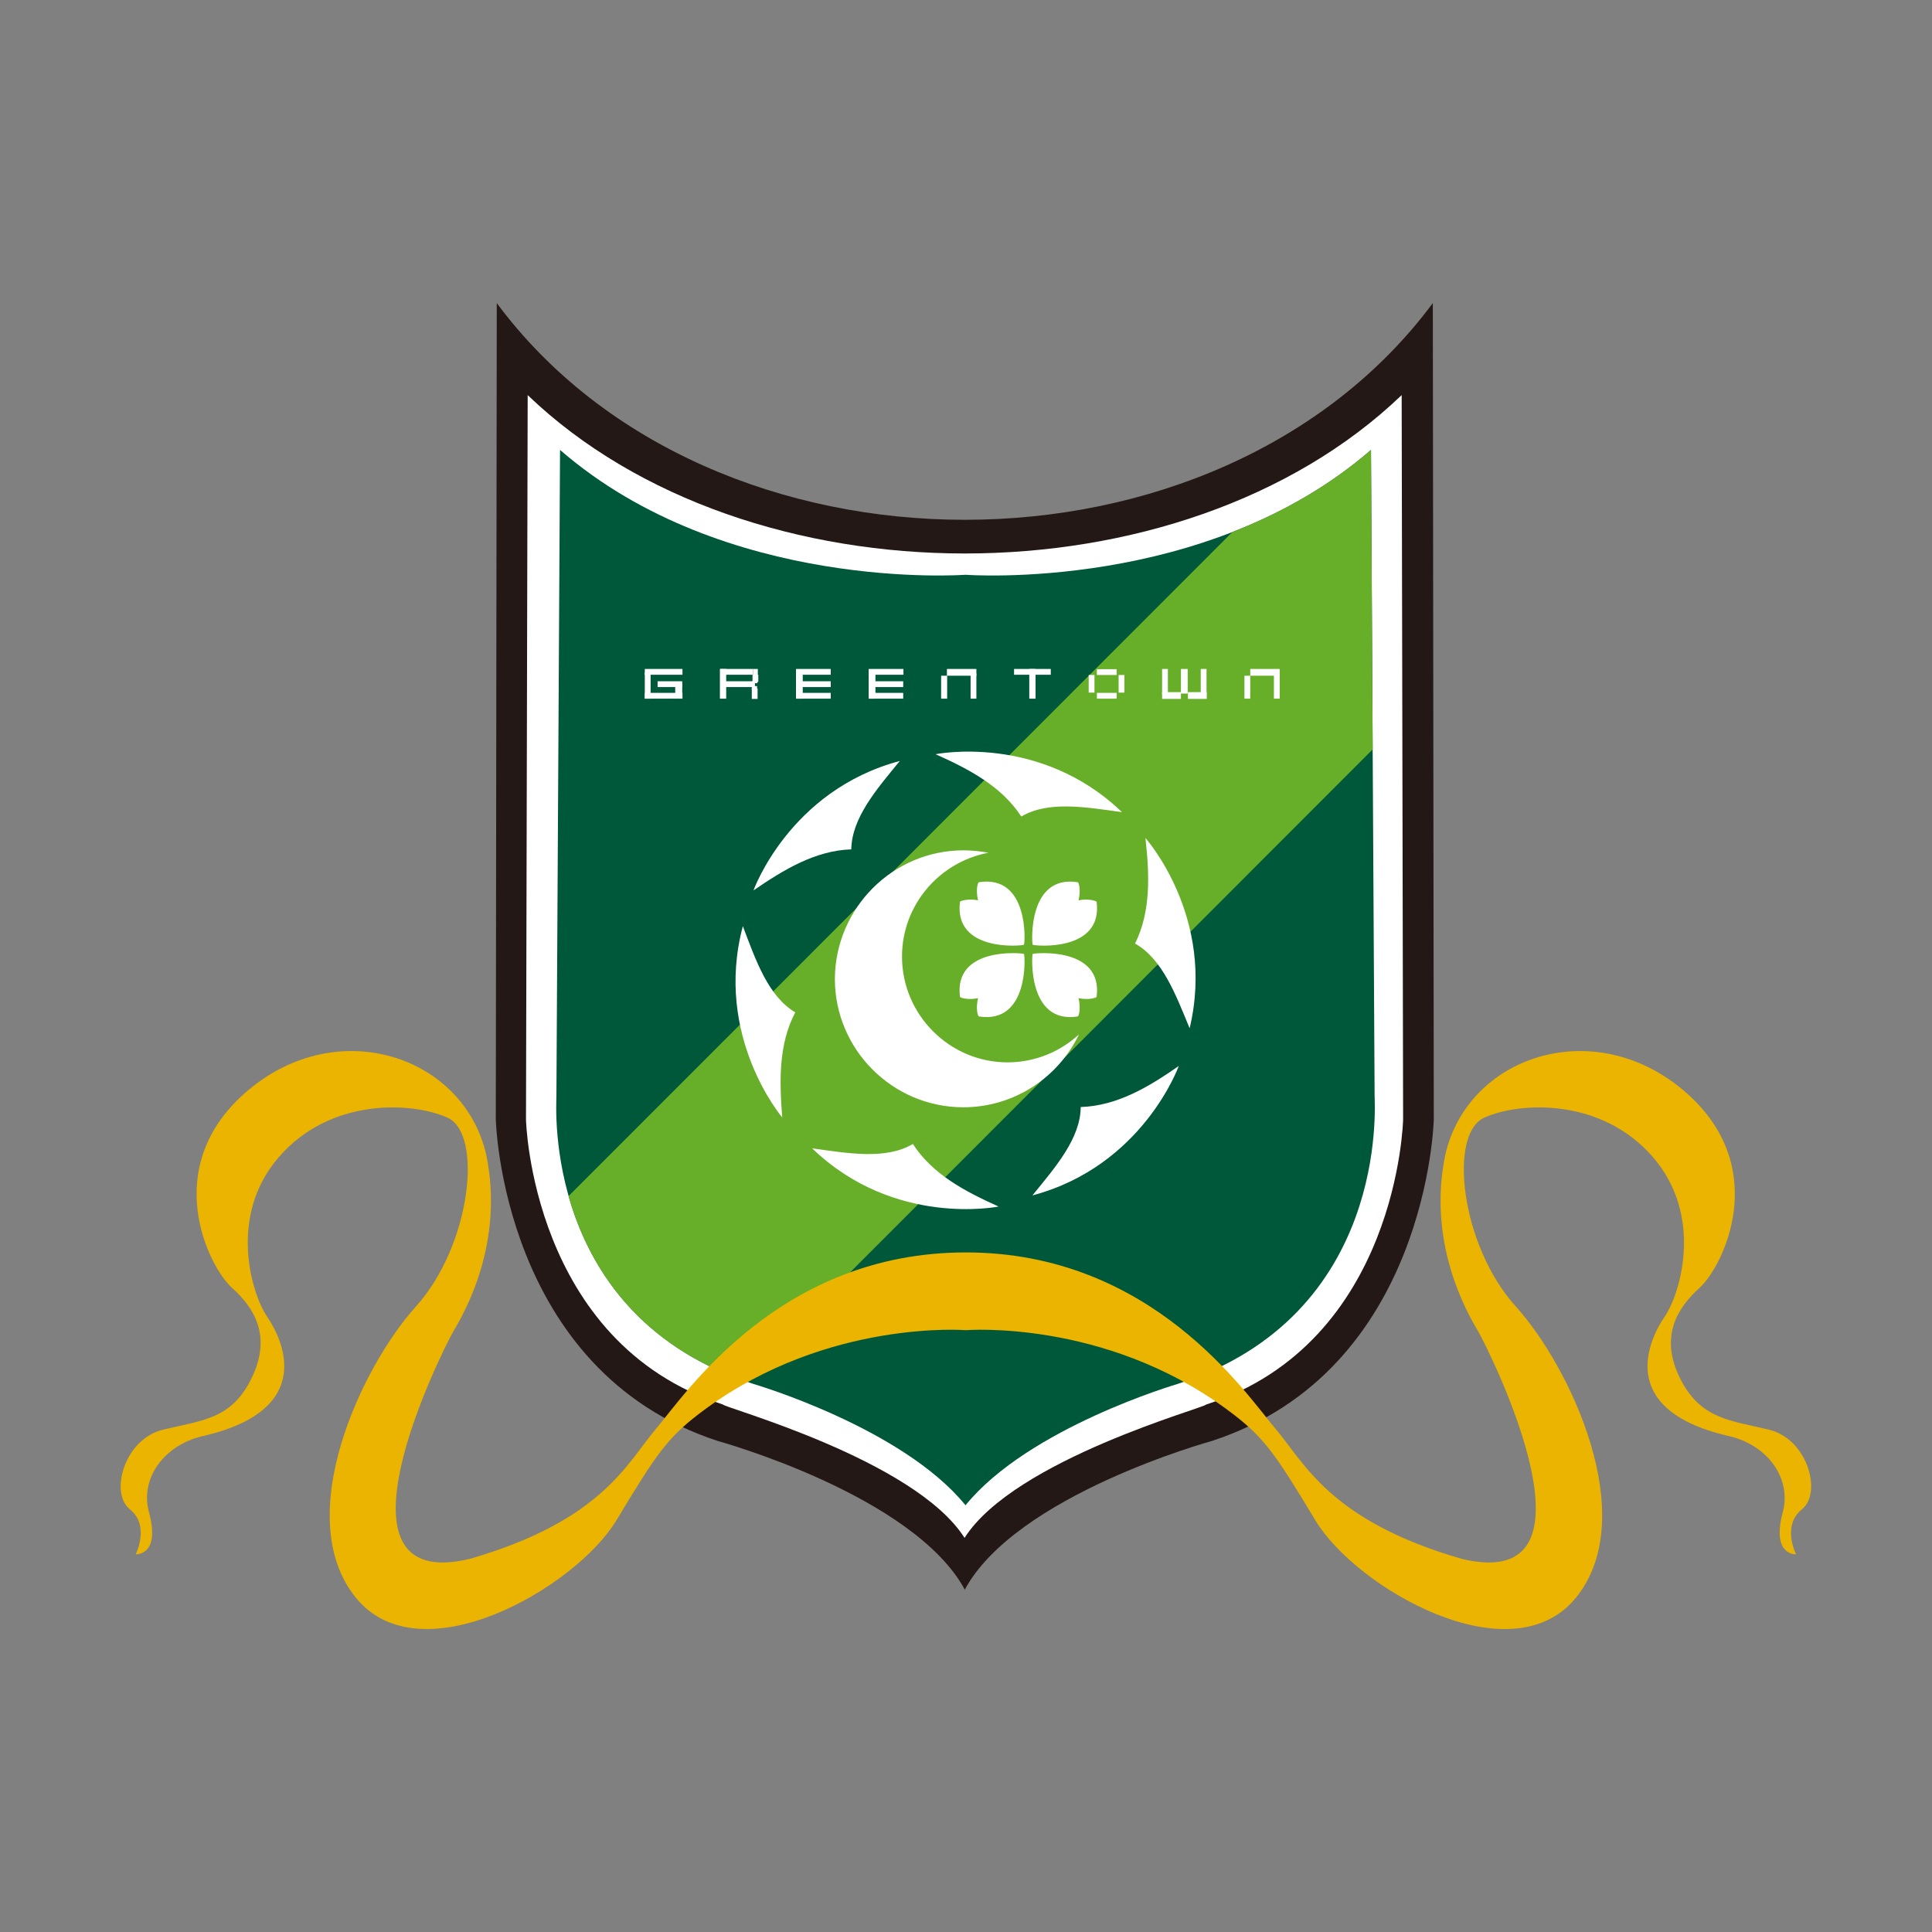 <?xml version="1.0" encoding="utf-8"?>
<!-- Generator: Adobe Illustrator 22.1.0, SVG Export Plug-In . SVG Version: 6.00 Build 0)  -->
<svg version="1.1" id="图层_1" xmlns="http://www.w3.org/2000/svg" xmlns:xlink="http://www.w3.org/1999/xlink" x="0px" y="0px"
	 viewBox="0 0 800 800" style="enable-background:new 0 0 800 800;" xml:space="preserve">
<rect x="0" y="0" width="800" height="800" fill="#808080" stroke="none"/>
<style type="text/css">
	.st0{fill-rule:evenodd;clip-rule:evenodd;fill:#FFFFFF;}
	.st1{fill-rule:evenodd;clip-rule:evenodd;fill:#00583B;}
	.st2{fill-rule:evenodd;clip-rule:evenodd;fill:#67AF28;}
	.st3{fill-rule:evenodd;clip-rule:evenodd;fill:#231815;}
	.st4{fill:#EAB400;}
</style>
<g>
	<path class="st0" d="M399.8,640.3c-28.3-34.8-94.5-54.1-94.5-54.1c-94.5-30.5-88.1-124.6-88.1-128.5l0-297.2
		c73.5,63.8,182.6,64.5,182.6,64.5s110.2-2.4,183.7-66.2l-1.1,298.9c0,3.9,6.5,97.9-88.1,128.5C494.3,586.2,428.1,605.6,399.8,640.3
		z"/>
	<path class="st1" d="M399.8,623.3c-26.2-32.2-87.7-50.2-87.7-50.2c-87.7-28.3-81.7-115.6-81.7-119.2l1.5-267.6
		c68.2,59.2,167.9,51.7,167.9,51.7s99.7,7.5,167.9-51.7l1.5,267.6c0,3.6,6,90.9-81.7,119.2C487.5,573.1,426,591.1,399.8,623.3z"/>
	<path class="st2" d="M307.4,571.5c-45.6-16.4-64.3-49.3-72-76.2l274.9-275c19.7-7.7,39.6-18.6,57.4-34l0.7,124L307.4,571.5z"/>
	<path class="st3" d="M399.4,658.4c21.1-39.4,102.3-61.7,102.3-61.7c89.7-29.2,92-133.2,92-133.2l-0.4-338
		c-88.9,119.7-298.8,119.6-387.6,0l-0.4,338c0,0,2.3,104,92,133.2c0,0,81.1,22.3,102.3,61.7H399.4L399.4,658.4z M218.5,163.6
		c91.1,87.4,270.7,87.5,361.9,0l0.6,300c0,0-2,92.2-81.6,118c0,1.2-79.3,22.7-100,55.2c-20.7-32.5-100-54-100-55.2
		c-79.5-25.8-81.6-118-81.6-118L218.5,163.6L218.5,163.6z"/>
	<path class="st0" d="M474.3,347c0,0,29.3,32.8,18.3,78.8c-5.8-14.1-11.3-28.7-22.6-35.1C476.6,377.4,476,362.3,474.3,347L474.3,347
		z M488.1,441.4L488.1,441.4c0,0-14.8,41.4-60.6,53.6c9.6-11.8,19.9-23.6,20-36.6C462.5,457.9,475.5,450.2,488.1,441.4L488.1,441.4z
		 M413.5,499.6L413.5,499.6c0,0-43.1,8.8-77.2-24.1c15.1,2.1,30.5,4.8,41.7-1.8C386.2,486.3,399.5,493.3,413.5,499.6L413.5,499.6z
		 M323.9,462.7L323.9,462.7c0,0-28.5-33.5-16.3-79.2c5.4,14.3,10.5,29,21.7,35.7C322.4,432.3,322.7,447.4,323.9,462.7L323.9,462.7z
		 M312,368.7L312,368.7c0,0,14.8-41.4,60.6-53.6c-9.7,11.8-19.9,23.6-20.1,36.6C337.6,352.2,324.7,360,312,368.7L312,368.7z
		 M387.4,312.3L387.4,312.3c0,0,43.1-8.8,77.2,24c-15.1-2.1-30.5-4.8-41.7,1.8C414.7,325.6,401.5,318.6,387.4,312.3z"/>
	<path class="st0" d="M399,352.1c3.5,0,7,0.4,10.3,1c-20.3,3.8-35.8,21.6-35.8,43c0,24.1,19.7,43.8,43.7,43.8
		c11.4,0,21.8-4.4,29.6-11.6c-8.6,17.9-26.9,30.2-47.9,30.2c-29.3,0-53.2-23.9-53.2-53.2C345.9,376,369.7,352.1,399,352.1z"/>
	<path class="st0" d="M424,391.2c-0.9,0.5-29.1,3.1-26.5-17.7c0-0.5,3.5-1.5,7.5-0.7c-1-4-0.2-7.5,0.4-7.5
		C426.1,362.1,424.5,390.3,424,391.2z"/>
	<path class="st0" d="M427.6,391.2c0.9,0.5,29.1,3.1,26.5-17.7c0-0.5-3.5-1.5-7.5-0.7c1-4,0.2-7.5-0.4-7.5
		C425.6,362.1,427.2,390.3,427.6,391.2z"/>
	<path class="st0" d="M424,395c-0.9-0.4-29.1-3.1-26.5,17.7c0,0.5,3.5,1.5,7.5,0.6c-1,4-0.2,7.6,0.4,7.6
		C426.1,424.1,424.5,395.9,424,395z"/>
	<path class="st0" d="M427.6,395c0.9-0.4,29.1-3.1,26.5,17.7c0,0.5-3.5,1.5-7.5,0.6c1,4,0.2,7.6-0.4,7.6
		C425.6,424.1,427.2,395.9,427.6,395z"/>
	<rect x="267" y="277" class="st0" width="15.6" height="2.4"/>
	<rect x="267" y="286.9" class="st0" width="15.6" height="2.4"/>
	<rect x="267" y="278.4" class="st0" width="2.4" height="10.9"/>
	<rect x="279.6" y="283.1" class="st0" width="2.9" height="6.1"/>
	<rect x="272.3" y="282.1" class="st0" width="10.2" height="2.4"/>
	<rect x="298.3" y="277" class="st0" width="13.6" height="2.4"/>
	<rect x="298.3" y="282.1" class="st0" width="13.6" height="2.4"/>
	<rect x="298.1" y="277" class="st0" width="2.6" height="12.3"/>
	<rect x="311.3" y="285.1" class="st0" width="2.4" height="4.3"/>
	<rect x="311.3" y="282.1" class="st0" width="1.3" height="3.5"/>
	<rect x="312.2" y="284.1" class="st0" width="1.3" height="3.6"/>
	<rect x="311.9" y="277" class="st0" width="1.9" height="3"/>
	<rect x="311.6" y="279.4" class="st0" width="2.4" height="3"/>
	<rect x="312.3" y="279.4" class="st0" width="1.3" height="3.5"/>
	<rect x="329.6" y="277" class="st0" width="14.4" height="2.4"/>
	<rect x="329.9" y="282.1" class="st0" width="14.1" height="2.4"/>
	<rect x="329.9" y="286.9" class="st0" width="14.1" height="2.4"/>
	<rect x="329.6" y="277.5" class="st0" width="2.8" height="11.8"/>
	<rect x="389.7" y="279.8" class="st0" width="2.5" height="9.5"/>
	<rect x="401.9" y="278.9" class="st0" width="2.4" height="10.4"/>
	<rect x="392.1" y="277" class="st0" width="12.2" height="2.8"/>
	<rect x="515.3" y="279.8" class="st0" width="2.4" height="9.5"/>
	<rect x="527.5" y="278.9" class="st0" width="2.4" height="10.4"/>
	<rect x="517.7" y="277" class="st0" width="12.2" height="2.8"/>
	<rect x="481.2" y="277" class="st0" width="2.4" height="10.4"/>
	<rect x="489" y="277" class="st0" width="2.8" height="10.2"/>
	<rect x="481.2" y="286.6" class="st0" width="7.8" height="2.8"/>
	<rect x="491.9" y="286.6" class="st0" width="7.8" height="2.8"/>
	<rect x="497.2" y="277" class="st0" width="2.4" height="10.4"/>
	<rect x="419.9" y="277" class="st0" width="15.2" height="2.4"/>
	<rect x="426.2" y="277" class="st0" width="2.6" height="12.3"/>
	<rect x="454.2" y="286.9" class="st0" width="8.2" height="2.4"/>
	<rect x="450.8" y="279.5" class="st0" width="2.4" height="7.3"/>
	<rect x="463.2" y="279.5" class="st0" width="2.4" height="7.3"/>
	<rect x="454.2" y="277.1" class="st0" width="8.2" height="2.4"/>
	<rect x="359.7" y="277" class="st0" width="14.4" height="2.4"/>
	<rect x="359.9" y="282.1" class="st0" width="14.1" height="2.4"/>
	<rect x="359.9" y="286.9" class="st0" width="14.1" height="2.4"/>
	<rect x="359.7" y="277.5" class="st0" width="2.8" height="11.8"/>
	<path class="st4" d="M732.5,592c-16.1-3.9-28.4-4.3-36.9-21.4c-8.4-17.1-1.2-28.9,8.2-37.4c9.4-8.4,30.6-50.1-6.7-81.7
		c-37.4-31.6-89.2-14.2-98.6,26.5c-7.6,36.3,8.6,65,13.7,73.5c4.9,8.7,54.9,108.8-6.9,94c-54.9-15.9-65.1-39.8-77.4-54.2
		c-12.3-14.5-51-72.7-128-72.7s-115.7,58.2-128,72.7s-22.4,38.3-77.4,54.2c-61.8,14.8-11.8-85.3-6.9-94c5.1-8.5,21.3-37.2,13.7-73.5
		c-9.4-40.7-61.2-58.1-98.6-26.5c-37.4,31.6-16.1,73.3-6.7,81.7c9.4,8.4,16.6,20.2,8.2,37.4C96,587.7,83.7,588.1,67.5,592
		c-16.1,3.9-22.2,26.3-13.7,33c8.4,6.7,2.4,18.6,2.4,18.6s10.4,0.7,5.5-17.4c-3.9-14.2,6.5-28.4,23.4-31.8
		c46-11.1,31.8-40,25.5-49.2c-6.3-9.2-16.4-41.5,4.8-66c21.2-24.6,54.9-23.1,69.9-16.4c14.9,6.7,9.6,53-13,78.1
		c-22.7,25.1-51.8,87.2-25.1,120.5s91.1-3.9,108-31.8c16.9-28,21.2-34.7,37.1-46.3C343,546.2,400,550.8,400,550.8s57-4.6,107.6,32.5
		c15.9,11.6,20.2,18.3,37.1,46.3c16.9,28,81.2,65.1,108,31.8c26.8-33.3-2.4-95.4-25.1-120.5c-22.7-25.1-28-71.3-13-78.1
		c14.9-6.7,48.7-8.2,69.9,16.4c21.2,24.6,11.1,56.9,4.8,66c-6.3,9.2-20.5,38.1,25.5,49.2c16.9,3.4,27.2,17.6,23.4,31.8
		c-4.8,18.1,5.5,17.4,5.5,17.4s-6-11.8,2.4-18.6C754.6,618.3,748.6,595.9,732.5,592z"/>
</g>
</svg>
